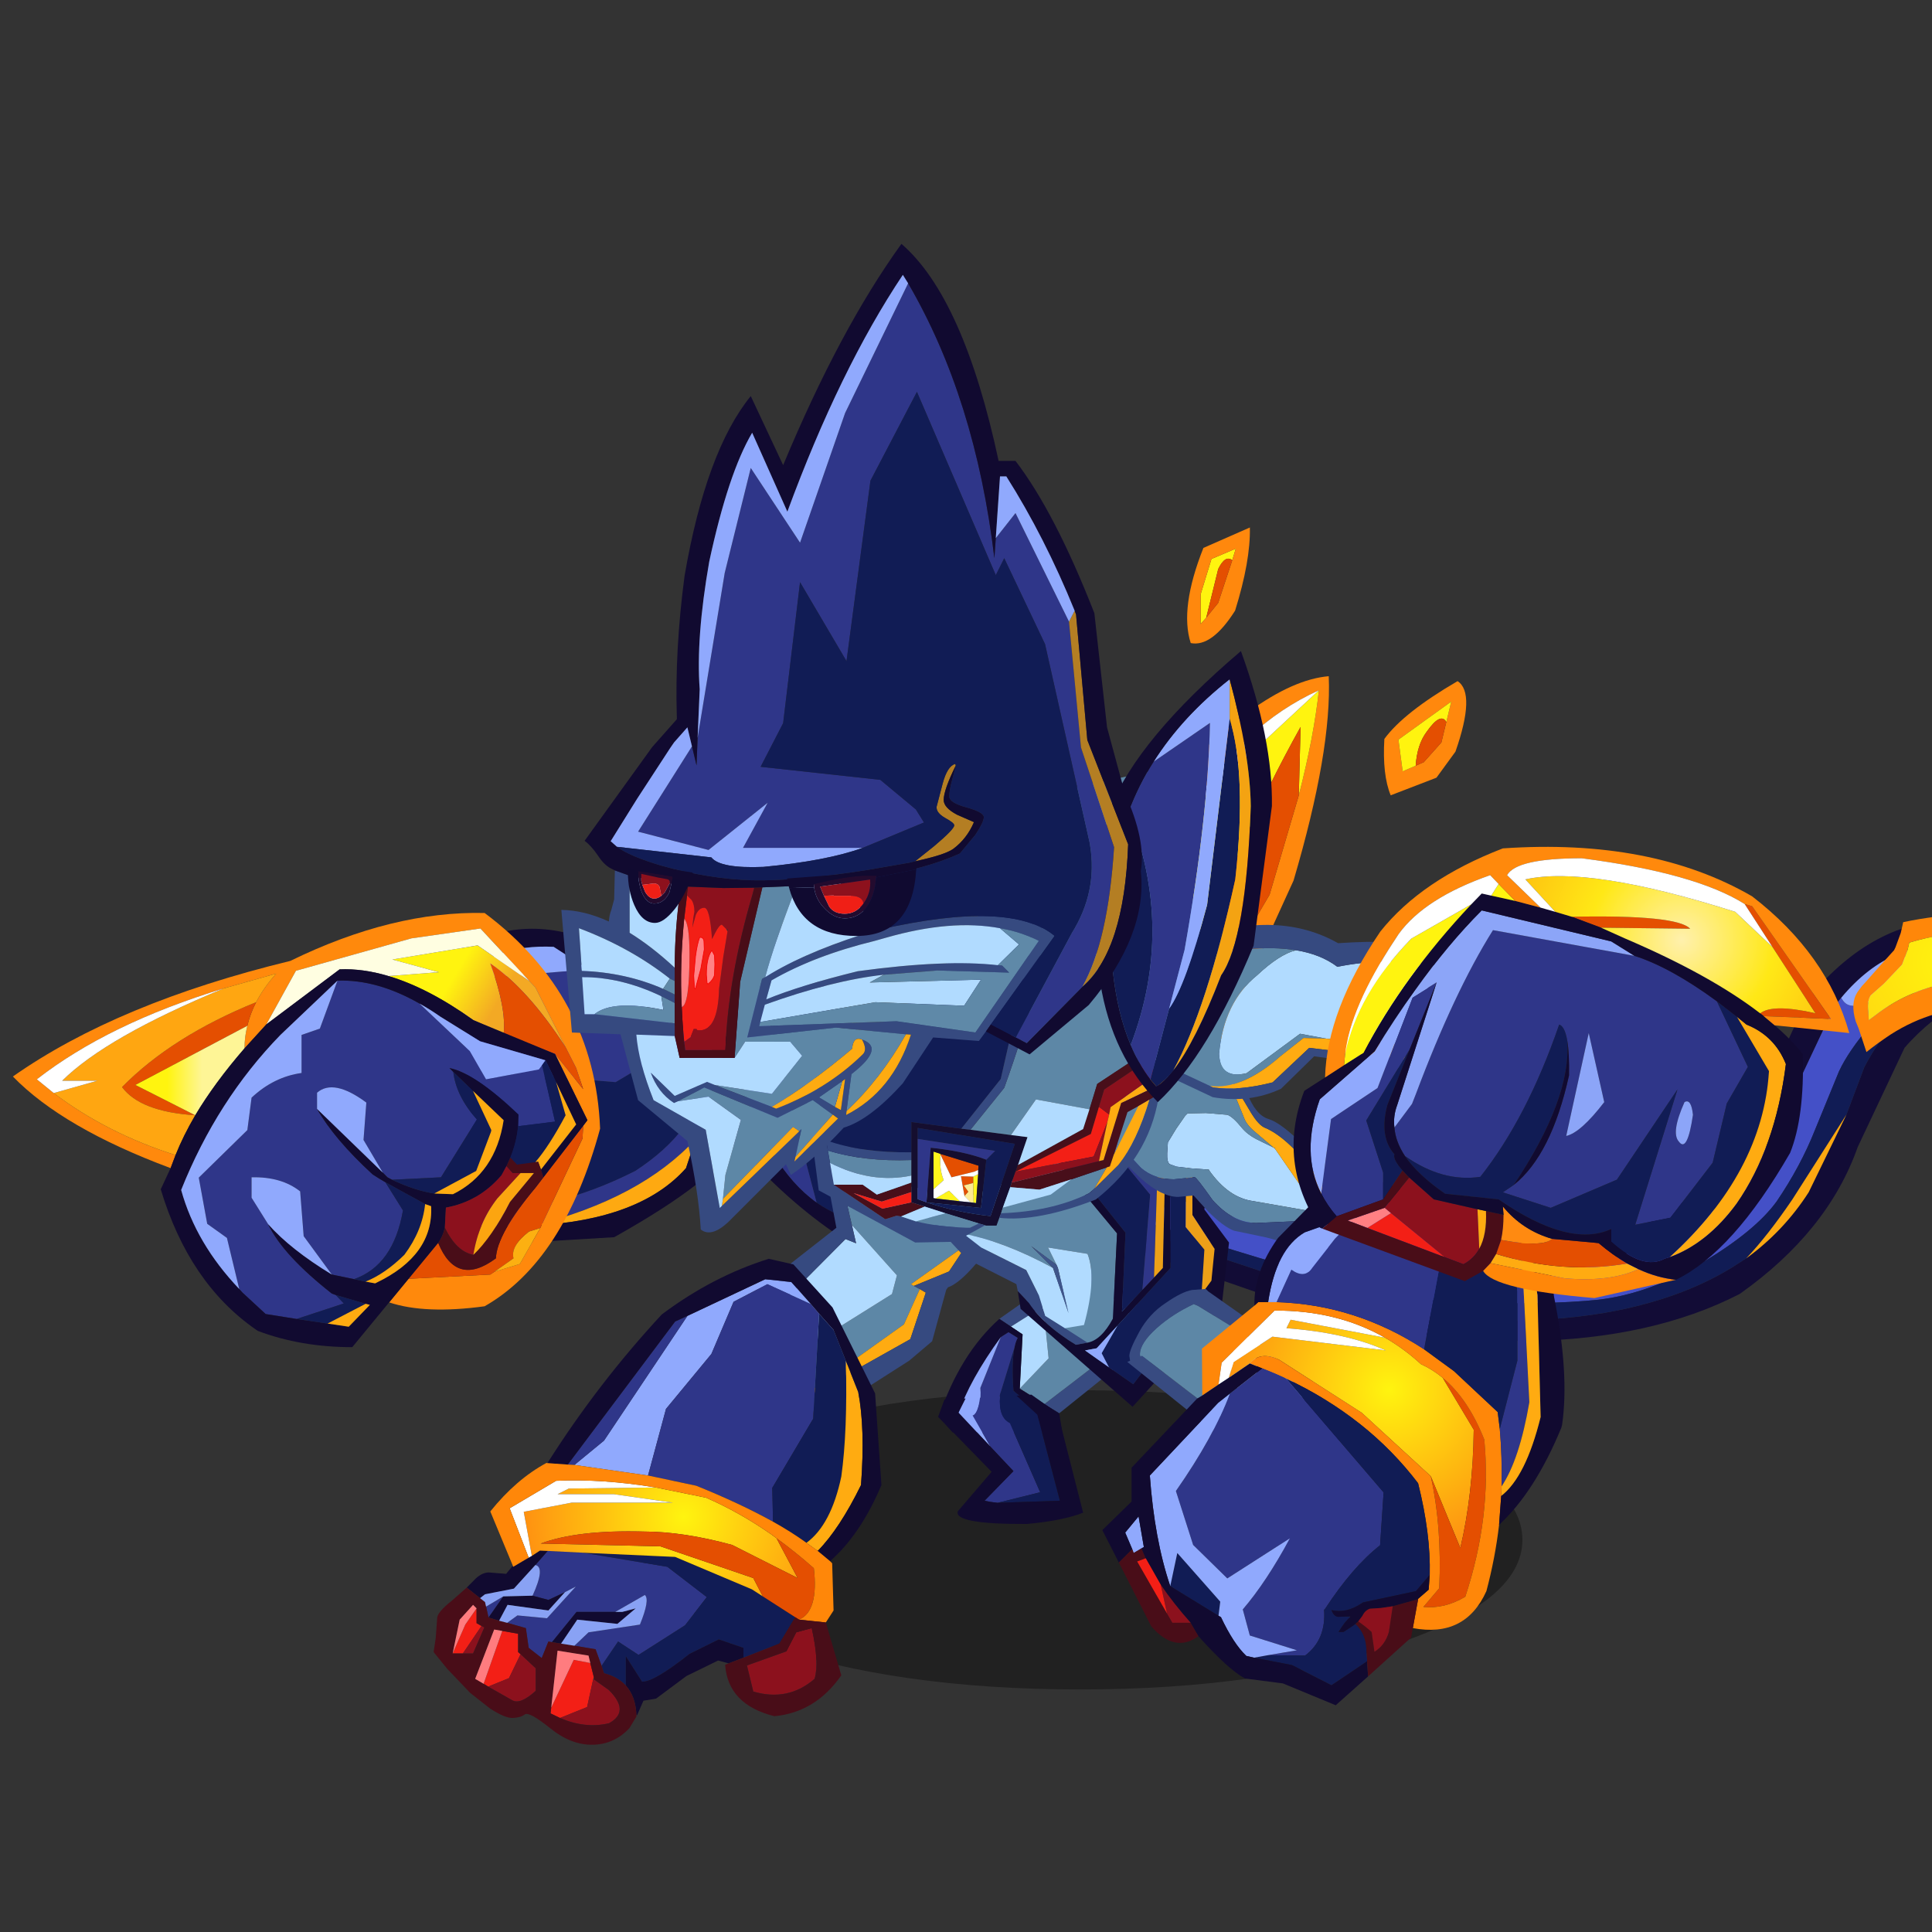 <svg xmlns:ffdec="https://www.free-decompiler.com/flash" xmlns:xlink="http://www.w3.org/1999/xlink" ffdec:objectType="frame" height="90" width="90" xmlns="http://www.w3.org/2000/svg"><rect width="100%" height="100%" fill="#333333" stroke="none"/><use ffdec:characterId="33" height="70.1" transform="matrix(1 0 0 1.001 -.3 11.359)" width="111" xlink:href="#a"/><defs><g id="a" transform="translate(.3 -11.35)"><use ffdec:characterId="2" height="25" transform="matrix(.36 0 0 .557 29.7 64.7)" width="114.5" xlink:href="#b"/><use ffdec:characterId="4" height="36.6" transform="translate(43.7 58.919) scale(.328)" width="30.3" xlink:href="#c"/><use ffdec:characterId="9" height="63.4" transform="translate(.6 41.9) scale(.328)" width="121.65" xlink:href="#d"/><use ffdec:characterId="16" height="83.75" transform="matrix(.388 .106 -.102 .373 61.299 27.507)" width="127.1" xlink:href="#e"/><use ffdec:characterId="18" height="73.2" transform="translate(53.55 24.55) scale(.328)" width="45" xlink:href="#f"/><use ffdec:characterId="20" height="81.55" transform="translate(20.2 54.45) scale(.328)" width="82.75" xlink:href="#g"/><use ffdec:characterId="22" height="43.05" transform="translate(43.05 51.35) scale(.328)" width="43.3" xlink:href="#h"/><use ffdec:characterId="24" height="32.35" transform="translate(51.65 47.7) scale(.328)" width="35.1" xlink:href="#i"/><use ffdec:characterId="26" height="67.15" transform="translate(37.5 35.8) scale(.328)" width="56.9" xlink:href="#j"/><use ffdec:characterId="4" height="36.6" transform="matrix(-.328 0 0 .328 62.45 59.969)" width="30.3" xlink:href="#c"/><use ffdec:characterId="28" height="76.1" transform="translate(51.35 54.4) scale(.328)" width="65.65" xlink:href="#k"/><use ffdec:characterId="30" height="91.8" transform="translate(51.05 30.3) scale(.328)" width="107" xlink:href="#l"/><use ffdec:characterId="32" height="140.25" transform="translate(26.15 11.35) scale(.328)" width="82.45" xlink:href="#m"/></g><g id="z" fill-rule="evenodd"><path d="M8.7 7.1 18.8 0l.35-.35 1.95.15q1.45.25 3.75 1.85 2.35 1.55 3.75 4.1t1.4 3.4l-.1.7.4.15-13.1 10.5-2.1-1.3L28.2 9.15l.25.1.05-.3q0-1.6-2.4-3.75-2.25-2-5.25-3.4l-.6.25-5.3 3.25-4.6 2.9L8.7 7.1" fill="#384b81" transform="translate(0 .4)"/><path d="m14.95 5.3 5.3-3.25.6-.25q3 1.4 5.25 3.4 2.4 2.15 2.4 3.75l-.05.3-.25-.1L15.1 19.2 11.6 17l4.1-4.3-.75-7.4" fill="#5d87a6" transform="translate(0 .4)"/><path d="m10.35 8.2 4.6-2.9.75 7.4-4.1 4.3.4-7.7-1.65-1.1" fill="#b1dbff" transform="translate(0 .4)"/><path d="m8.7 7.1 1.65 1.1L12 9.3l-.4 7.7 3.5 2.2 2.1 1.3.45 2.7h-2.8l-1-3.35-3.15-2.55q-.3-3.95.15-6.15.15-.8.45-1.35L10 9l-1.1.7q-4.4 6.05-6.1 11l2.5 2.5H2.05L.1 21q3-8.9 8.6-13.9" fill="#110a30" transform="translate(0 .4)"/><path d="M14.85 23.2h-3.7l-.85-1.4q-2.1-.65-1.5-4l2.05-6.65q-.45 2.2-.15 6.15l3.15 2.55 1 3.35" fill="#111c55" transform="translate(0 .4)"/><path d="M11.15 23.2h-4.7L5 20.4q1.25-.85 1-3.5l2.9-7.2L10 9l1.3.8q-.3.55-.45 1.35L8.8 17.8q-.6 3.35 1.5 4l.85 1.4" fill="#2f3689" transform="translate(0 .4)"/><path d="M6.45 23.2H5.3l-2.5-2.5q1.7-4.95 6.1-11L6 16.9q.25 2.65-1 3.5l1.45 2.8" fill="#90a9fd" transform="translate(0 .4)"/><path d="m3.9 18.4 2.05-.1q-.3 2.35-1.05 2.5l2.55 4.45L2.9 20.4l1-2" fill="#90a9fd" transform="translate(0 .4)"/><path d="M8.8 18.1q-.25 2.95 1.4 3.8l4.3 9.8-6.05 1.5-1.15-.15-.7-.15 4.1-4.2-3.25-3.45L4.9 20.8q.75-.15 1.05-2.5l2.85-.2" fill="#2f3689" transform="translate(0 .4)"/><path d="m8.8 18.1 2.35-.1 2.95 2.7 3.2 12.2-8.85.3 6.05-1.5-4.3-9.8q-1.65-.85-1.4-3.8" fill="#111c55" transform="translate(0 .4)"/><path d="m8.45 33.2 8.85-.3-3.2-12.2-2.95-2.7 2.1-.15L17 20.5l3.6 14.1q-2.95 1.15-8 1.6-10.4.05-9.8-1.8l4.8-5.6L0 21l.9-2.45 3-.15-1 2 4.55 4.85 3.25 3.45-4.1 4.2.7.15 1.15.15" fill="#110a30" transform="translate(0 .4)"/></g><g id="d"><use ffdec:characterId="5" height="48.95" transform="translate(63.3)" width="58.35" xlink:href="#n"/><use ffdec:characterId="7" height="56.25" transform="translate(0 1.8)" width="83.4" xlink:href="#o"/><use ffdec:characterId="8" height="53.6" transform="translate(21 9.8)" width="60.6" xlink:href="#p"/></g><g id="n" fill-rule="evenodd"><path d="m105.7 10.8 1.35-7.4 13.35 19-3.2 22.2q-1.6-.7-3.05-1.7l-8.45-32.1M64.5 24.05l21.1 1.75 8.4-5 4 4.6q-.8 7.25-9.6 13-12.1 6.1-22.55 5.2L64.5 24.05" fill="#111c55" transform="translate(-63.3)"/><path d="m105.7 10.8 8.45 32.1q-7.05-5-10.95-18.3l2.5-13.8M65.85 43.6q10.45.9 22.55-5.2 8.8-5.75 9.6-13l-4-4.6-8.4 5-21.1-1.75-.9-12.75 18.15-1.5 19.05 12.4-3.85 11.7Q89.15 42.35 74 46.15q-3.75.2-8 0l-.15-2.55" fill="#2f3689" transform="translate(-63.3)"/><path d="M74 46.15q15.15-3.8 22.95-12.25L95.6 38q-6.5 7.35-21.6 8.15" fill="#fea911" transform="translate(-63.3)"/><path d="M114.15 42.9q1.45 1 3.05 1.7l3.2-22.2-13.35-19-1.35 7.4-2.5 13.8q3.9 13.3 10.95 18.3M66 46.15q4.25.2 8 0 15.1-.8 21.6-8.15l1.35-4.1 3.85-11.7L81.75 9.8 76.8 6.6q-8.55-.4-13.2 4.7l-.3-4.35Q73.4 1.2 84.4 6.8l17 12.6L106.6 0l15.05 20.85q.15 15.65-4.05 26.95-7.8-5.15-15-13.4-2.55 5.2-17.2 13.4l-19.2 1.15-.2-2.8" fill="#110a30" transform="translate(-63.3)"/><path d="M81.75 9.8 63.6 11.3q4.65-5.1 13.2-4.7l4.95 3.2" fill="#90a9fd" transform="translate(-63.3)"/></g><g id="A" fill-rule="evenodd"><path d="m81 30.2.6-.8L77 20l4 5-1-3-1.5-2.95-4.3-8.5-.85-.9L66.4 2.2l-9.8 1.4-16.4 4.6-4.2 7.6-3.1 3.4q0-1.65.4-3.2.4-1.7 1.25-3.35 1.1-2.1 2.85-4.05l-7.45 2.1q-16.4 5-26.55 12.9l2.4 1.95q7.55 5.7 17.3 8.8l-.7 1.85Q7.1 30.5 0 23.2 14.9 12.75 39.4 6.8 53.95-.3 67 0q15.65 11.7 16.4 30.6Q78.3 49.35 67 55.8q-8.45 1.15-13.55-.55l2.75-3.35 11.6-.6.6-.4 3.6-1.1 2.9-5.1 6-12.7.1-1.8" fill="#ff890c"/><path d="m73.35 9.65.85.9 4.3 8.5q-5.35-8.25-10.7-11.9 2.3 6.35 1.9 10l-4.3-1.95q-6.45-4.6-12.05-6.25l7.15-.55-6.6-1.8 12.1-2 7.35 5.05" fill="url(#q)"/><path d="m81 30.2-.1 1.8-6 12.7-1.6.5q-2.65 2.05-2.2 3.8l-2.7 1.9-.6.4-11.6.6 4.2-5.1q2.6 6.35 8.2 2.2.15-3.5 5.6-10l6.8-8.8M34.55 12.65Q33.7 14.3 33.3 16l-15.9 8.4 8.5 4.3q-7.8-.5-10.4-4 7.1-7.2 19.05-12.05m43.95 6.4L80 22l1 3-4-5-7.3-2.85q.4-3.65-1.9-10 5.35 3.65 10.7 11.9" fill="#e44f01"/><path d="m36 15.8 4.2-7.6 16.4-4.6 9.8-1.4 6.95 7.45L66 4.6l-12.1 2 6.6 1.8-7.15.55Q49.7 7.85 46.4 8L36 15.8" fill="#fffee1"/><path d="M74.9 44.7 72 49.8l-3.6 1.1 2.7-1.9q-.45-1.75 2.2-3.8l1.6-.5" fill="#fcb011"/><path d="M33.3 16q-.4 1.55-.4 3.2-4.25 4.9-7 9.5l-8.5-4.3L33.3 16" fill="url(#r)"/><path d="M23.1 34.35q-9.75-3.1-17.3-8.8L12 23.8H7q6.25-6.2 22.95-13.1l7.45-2.1q-1.75 1.95-2.85 4.05Q22.6 17.5 15.5 24.7q2.6 3.5 10.4 4-1.7 2.9-2.8 5.65" fill="#ffa611"/><path d="M5.8 25.55 3.4 23.6q10.15-7.9 26.55-12.9Q13.25 17.6 7 23.8h5l-6.2 1.75" fill="#fff"/></g><g id="p" fill-rule="evenodd"><path d="m71.75 32.05.05-1.65q-6.2-5.9-9.8-6.6l.55.55q.4 3.45 3.35 6.75l-5.1 8.2-6.95.35-.65-.35-.65-.65L49.8 34l.4-5.3q-4.65-3.45-7-1.4v2.3q2.45 4.3 7.9 9.3l.95.6.85.5 2.5 4q-1.35 7.8-6.95 9.75l-3.15-.65-4-5.45-.5-6.35q-2.65-2.1-6.9-2v2.9l2.35 3.75q2.1 4.4 9.05 9.85l.55.2L47 57.2l-6.7 2.2-4.4-.7-3.3-3.05-.45-.5-1.75-7.25-2.8-2-1.2-6.55 6.9-6.75.6-4.6q3.15-2.95 7.1-3.5v-5.4l2.6-.9 2.5-6.8q5.6-.2 11.65 3.25l7.15 6.75 2.3 4 7.5-1.4.45-.6 1.85 8-5.25.65" fill="#2f3689" transform="translate(-21 -9.8)"/><path d="M62.55 24.35 62 23.8q3.6.7 9.8 6.6l-.05 1.65q-.2 2.25-1.1 4.45l-.55 1.2-.7 1.3q-3.2 3.75-7.9 4.6l-.15 2.85q-.3 1.3-.95 2.15L48.2 63.4q-7.3 0-13.4-2.3l-.3-.2Q25 54.3 21 41l1.4-3 .7-1.85q1.1-2.75 2.8-5.65 2.75-4.6 7-9.5l3.1-3.4 10.4-7.8q3.3-.15 6.95.95Q58.95 12.4 65.4 17L77 21.8l4.6 9.4-6.25 8.1-.35-1.1 5-6.4-2.85-6-1.5-3.1-9.3-2.7-5.65-3.5q-1.5-1.05-2.95-1.85Q51.7 11.2 46.1 11.4L38 19.1q-9 9.25-14.1 22 2.1 7.6 8.25 14.05l.45.5 3.3 3.05 4.4.7 4.4.65 3 .45 3-3.1-.6-.15L45.85 56l-.55-.2q-6.95-5.45-9.05-9.85 3.2 3.6 9.05 7.15l3.15.65 1.65.35 1.35.25.2-.1q8.1-3.9 7.75-10.85l-.85-.3L52.9 40l-.85-.5-.95-.6q-5.45-5-7.9-9.3l9.35 9.05.65.65.65.35q3.3 1.55 6 1.95l2.65.1q6.05-3 7.2-10.5l-4.35-4.15-2.8-2.7" fill="#110a30" transform="translate(-21 -9.8)"/><path d="m75.15 23.4-.45.6-7.5 1.4-2.3-4-7.15-6.75q1.45.8 2.95 1.85l5.65 3.5 9.3 2.7-.5.7m-29.05-12-2.5 6.8-2.6.9v5.4q-3.95.55-7.1 3.5l-.6 4.6-6.9 6.75 1.2 6.55 2.8 2 1.75 7.25Q26 48.7 23.9 41.1 29 28.35 38 19.1l8.1-7.7m-9.85 34.55L33.9 42.2v-2.9q4.25-.1 6.9 2l.5 6.35 4 5.45q-5.85-3.55-9.05-7.15M43.2 29.6v-2.3q2.35-2.05 7 1.4l-.4 5.3 2.75 4.65-9.35-9.05" fill="#90a9fd" transform="translate(-21 -9.8)"/><path d="M71.75 32.05 77 31.4l-1.85-8 .5-.7 1.5 3.1 1.35 4.7q-2.35 4.4-4.3 6.65l-2.6.35-.95-1q.9-2.2 1.1-4.45M40.3 59.4l6.7-2.2-1.15-1.2 4.25 1.25-5.4 2.8-4.4-.65m8.15-5.65q5.6-1.95 6.95-9.75l-2.5-4 5.65 3.1q-.4 3.8-2.95 7.2-2.75 2.7-5.5 3.8l-1.65-.35m5.4-14.1 6.95-.35 5.1-8.2q-2.95-3.3-3.35-6.75l2.8 2.7 2.6 5.55-.05.25-2.1 5.55-5.95 3.2q-2.7-.4-6-1.95" fill="#111c55" transform="translate(-21 -9.8)"/><path d="m65.35 27.05 4.35 4.15q-1.15 7.5-7.2 10.5l-2.65-.1 5.95-3.2 2.1-5.55.05-.25-2.6-5.55m-6.8 16.05.85.3q.35 6.95-7.75 10.85l-.2.1-1.35-.25q2.75-1.1 5.5-3.8 2.55-3.4 2.95-7.2m15.65-5.95q1.95-2.25 4.3-6.65l-1.35-4.7 2.85 6-5 6.4-.4-1.1-.4.05m-29.5 22.9 5.4-2.8.6.15-3 3.1-3-.45" fill="#ffab11" transform="translate(-21 -9.8)"/><path d="m61.35 46.45.15-2.85q4.7-.85 7.9-4.6l.7-1.3.9 1h1.1l-3.3 3.6q-2.65 3.4-3.4 8-2.4-.45-4.05-3.85" fill="#8c111d" transform="translate(-21 -9.8)"/><path d="m75.35 39.3-1.15 1.5q-5.45 6.5-5.6 10-5.6 4.15-8.2-2.2.65-.85.95-2.15 1.65 3.4 4.05 3.85 2.6-2.45 5.2-7.5l3.4-4.1h-3l-.9-1 .55-1.2.95 1 2.6-.35.4-.05.4 1.1.35 1.1" fill="#490d18" transform="translate(-21 -9.8)"/><path d="M72.1 38.7H74l-3.4 4.1q-2.6 5.05-5.2 7.5.75-4.6 3.4-8l3.3-3.6" fill="#fca510" transform="translate(-21 -9.8)"/></g><g id="e" transform="translate(.15 17.25)"><use ffdec:characterId="10" height="66.3" transform="translate(.3 .2)" width="89.35" xlink:href="#s"/><use ffdec:characterId="12" height="47.5" transform="matrix(.296 -.952 .952 .296 70.95 17.4)" width="36.4" xlink:href="#t"/></g><g id="s" fill-rule="evenodd"><path d="m2.1 57.7.45-2.4.05-.3h.05q20.75 1.95 41.7-2 17.35-7.85 20.1-21.5l2.7-16.8.25-.55Q72.25 3.2 81.15.7l-.1.05Q78.5 1.8 78.5 4.6v.2q-1.35.65-2.55 1.6-3.05 2.45-5 6.9l-.5 1.2-2.7 16q-1.05 4.7-3.7 10.4-6.35 7.9-16.2 13.4-12.65 3.5-25.7 4.3L2.1 57.7M89.65 3.05Q88 .8 87 .2l1.75.45.9 2.4M81.4 10.3q1.3 1.25 3.75-1.25-3.7 3.9-5.6 8.05l-2.2 13q-.75 10.75-8.7 20.8-8.4 8-22.25 12.2-8.85 2.45-17.05 3.15-7.1.55-13.2-.1L.3 65.05v-.35l.25-1.1.15-.6.1-.3 18.25 1q5.3.3 10.3-.05 13.6-.9 24.75-6.25 8-3.9 12.9-9.35l1.3-1.5q3.35-4.35 4.95-9.65l1.85-10.2.55-6.1q1.6-7.4 5.15-9.95l.6-.35" fill="#120c36" transform="translate(-.3 -.2)"/><path d="m2.1 57.7 20.05.9q13.05-.8 25.7-4.3 9.85-5.5 16.2-13.4 2.65-5.7 3.7-10.4l2.7-16 .5-1.2.1.1q.5.5 1.05.5 1.35 0 3.25-2.1 2-2.25 2-4.35l-.3-.75q-.3-.4-.75-.4l-.35.1q1.2-.95 2.55-1.6.05 1 .5 2.1-.45.4-.45.95 0 .65.7.65l.55-.15.8 1.1.8.85-.6.35q-.55-.35-1.1-.35-2.3 0-4.6 5.15-1.7 3.75-2.15 6.45l-.9 7.6q-.5 4.65-2.1 9.5-1.5 4.1-6.35 9.35-5.05 5.4-10.55 7.7-5.55 2.25-15.35 4.7-8.85 2.2-36.6.7l1-3.75" fill="#4450c7" transform="translate(-.3 -.2)"/><path d="M70.95 13.3q1.95-4.45 5-6.9l.35-.1q.45 0 .75.4l.3.75q0 2.1-2 4.35-1.9 2.1-3.25 2.1-.55 0-1.05-.5l-.1-.1M79 6.9l.8 1.45-.55.15q-.7 0-.7-.65 0-.55.45-.95" fill="#90a9fd" transform="translate(-.3 -.2)"/><path d="m.8 62.7.3-1.25q27.75 1.5 36.6-.7 9.8-2.45 15.35-4.7 5.5-2.3 10.55-7.7 4.85-5.25 6.35-9.35 1.6-4.85 2.1-9.5l.9-7.6q.45-2.7 2.15-6.45 2.3-5.15 4.6-5.15.55 0 1.1.35-3.55 2.55-5.15 9.95l-.55 6.1-3.45 11.55q-1.65 5-3.35 8.3l-1.3 1.5q-4.9 5.45-12.9 9.35-11.15 5.35-24.75 6.25-5 .35-10.3.05L.8 62.7" fill="#111c55" transform="translate(-.3 -.2)"/><path d="m75.1 26.7-1.85 10.2q-1.6 5.3-4.95 9.65 1.7-3.3 3.35-8.3L75.1 26.7" fill="#fda811" transform="translate(-.3 -.2)"/></g><g id="B" fill-rule="evenodd"><path d="m12.7 8.75-.15-.2q-3.3-3.5-7.6-5.1L3.4 2.9l.85-.6q1-.8 1.8-.8l2.05.55 3.1.55 1.85-.4.85-.3q2.9 2.4 5 5.4 2.3 3.3 6 11.65l.35.3q4.5 4.2 5.4 6.1.7 1.45 1.6 9.6l-8.9-4.55q-2.25 9.75-3.9 13.25l-.75-.7q-1.35-1.25-1.8-2.75l-1.2-3.7q-2.35 2.25-5.05 3.35-2.3.95-5.6 1.4L6.7 37.4q.65-1.55 2.1-3.1l1.1-1.15-.4-1.05Q9 30.85 9 30.3v-.1q3.5.2 6.35-2.85l.25-.25q2.9-3.3 2.7-7.3-.2-3.95-4.05-9.15l-1.55-1.9M3.4 43.7q7.4 0 10.75-4.15 1.75 1.9 3.4 5l1.4 2.95q1.75-1.45 5.25-7.55l2.75-5.1 4.7 2.65 4.75 2.6-.3-3.55-.5-4.2-.65-6.75-1.9-2q-3.55-3.9-4.6-5.55l-.1-.15-7.4-11.65Q18.25 2.6 15.6 0l-1.25.45-1.8.4-.4.05-2.6-.4-2.5-.35-.6-.1-.9-.05q-1.6 0-3.1 1.7l-.55.75L0 4.7q1.7.55 3.35 1.25 5.55 2.45 8.6 7.3 3.35 5.35 3.35 8.15 0 1.7-.8 3.8-1 2.6-2.5 2.6-2.05 0-4.55-3.15L6 22.55q-1.35 1.3-2.25 2.8-1.15 1.9-1.15 3.5l.2 1.9q.3.95 1.1 1.85l1 1.45.9.9q-.85.6-1.75 2.65-1.1 2.45-1.4 6.05l.75.05" fill="#ff8709"/><path d="M15.35 27.35Q12.5 30.4 9 30.2v.1q0 .55.5 1.8l.4 1.05-1.1 1.15q-1.45 1.55-2.1 3.1l-1.65 3.85q3.3-.45 5.6-1.4 2.7-1.1 5.05-3.35l1.2 3.7q.45 1.5 1.8 2.75l.75.7q1.65-3.5 3.9-13.25l8.9 4.55q-.9-8.15-1.6-9.6-.9-1.9-5.4-6.1l-.35-.3q-3.7-8.35-6-11.65-2.1-3-5-5.4l-.85.3-1.85.4-3.1-.55-2.05-.55q-.8 0-1.8.8l-.85.6 1.55.55q4.3 1.6 7.6 5.1l.15.2q3.25 2.6 4.7 4.6 1.15 1.55 1.5 3.35.35 1.8 1.55 2.45 1.05.55 1.05 2.35 0 .85-.45 1.4-.5.6-1.35.4-2.1 5.5-3.1 5.5-.9 0-1.1-.7l-.15-.75m4.6-15q1.3 2.2 2.9 5.9 1.55 2.8 3.95 3.85 2.05.95 2.85 2.45 1.05 1.95 1.05 6.25l-.05 1.1q-1.65-.5-2.45-1.45l-2-2.85-2.15-2.8-1.55-2.1q-.75-1.45-1.45-5.25-.7-4-1.15-5.05v-.1l.05.05M16.2 30.7q-1.5 3.75-2.3 4.85-1.5 2.05-3.55 1.55.25-.65 1.1-1.45l1.45-1.45 1.15-2.05q.7-1.2 1.65-1.45h.5m5.05 4.75-1.75 2.9q-.4-.3-.85-2.15-.55-2.35-.55-4.55 0-2.15.45-3L20.4 24q.65 1.2 1.1 9.55l-.25 1.9" fill="url(#u)"/><path d="M19.9 12.4q.45 1.05 1.15 5.05.7 3.8 1.45 5.25l1.55 2.1 2.15 2.8 2 2.85q.8.95 2.45 1.45l.05-1.1q0-4.3-1.05-6.25-.8-1.5-2.85-2.45-2.4-1.05-3.95-3.85-1.6-3.7-2.9-5.9l-.05.05m1.35 23.05.25-1.9q-.45-8.35-1.1-9.55l-1.85 4.65q-.45.85-.45 3 0 2.2.55 4.55.45 1.85.85 2.15l1.75-2.9M16.2 30.7h-.5q-.95.25-1.65 1.45L12.9 34.2l-1.45 1.45q-.85.8-1.1 1.45 2.05.5 3.55-1.55.8-1.1 2.3-4.85" fill="#e44f01"/><path d="m15.35 27.35.15.75q.2.7 1.1.7 1 0 3.1-5.5.85.2 1.35-.4.45-.55.45-1.4 0-1.8-1.05-2.35-1.2-.65-1.55-2.45-.35-1.8-1.5-3.35-1.45-2-4.7-4.6l1.55 1.9q3.85 5.2 4.05 9.15.2 4-2.7 7.3l-.25.25" fill="#fff"/></g><g id="C" fill-rule="evenodd"><path d="M24.05 23.1Q13.2 28 5.9 39.95 4.3 42.5 2.1 46.7L0 39.5q15.5-17.55 25.45-18.4.45 10.55-5 29L9.9 73.2l-1.75-5.95 8.9-15.15L21.2 38q2.15-8.4 2.85-14.9" fill="#ff880d"/><path d="M24.05 23.1q-.7 6.5-2.85 14.9l.25-9.7Q11.9 45.4 6.75 62.55L2.1 46.7q2.2-4.2 3.8-6.75L24.05 23.1" fill="#fff40f"/><path d="m21.2 38-4.15 14.1-8.9 15.15-1.4-4.7Q11.9 45.4 21.45 28.3L21.2 38" fill="#e44f01"/><path d="M5.9 39.95Q13.2 28 24.05 23.1L5.9 39.95" fill="#fffffd"/><path d="m37.8 33.8 1.15-.5 2.5-2.8.7-2.9.7-2.9-7.5 5.4.6 4.5 1.85-.8m5.65-2-2.7 3.7-6.5 2.5q-1.2-2.9-.9-8 2.75-3.75 10.4-8.2 2.6 1.7-.3 10" fill="#ff880d"/><path d="M42.15 27.6q-.8-1.45-2.8 1.4-1.35 1.8-1.55 4.8l-1.85.8-.6-4.5 7.5-5.4-.7 2.9" fill="#fff40f"/><path d="m42.15 27.6-.7 2.9-2.5 2.8-1.15.5q.2-3 1.55-4.8 2-2.85 2.8-1.4" fill="#e44f01"/><path d="m8.05 12.8-.8.9V9.5L8.8 4.45l.15-.05 3.3-1.4-.5 1.65q-1-.8-2 1.25l-1.7 6.9" fill="#fff40f"/><path d="M14.25 0q.1 4.75-2.1 11.8-3.3 5.2-6.3 4.6-1.6-4.95 1.8-13.5l6.6-2.9m-2.5 4.65.5-1.65-3.3 1.4-.15.05L7.25 9.5v4.2l.8-.9 1.7-2.1 2-6.05" fill="#ff880d"/><path d="m8.05 12.8 1.7-6.9q1-2.05 2-1.25l-2 6.05-1.7 2.1" fill="#e44f01"/></g><g id="D" fill-rule="evenodd"><path d="M59.4 7.8 57.65.4l21.9 4.25-3.8 5.9-7.95 5.65.4.25.85.45-2.25 5-14.1 10.05-2.65-4.9q7.5-4.75 15.05-9.45l.7-2.65-6.4-7.15" fill="#5d87a6"/><path d="m52.9 32.3-.2-.35L66.8 21.9l2.25-5 .85.5-2.2 6.6-14.8 8.3m22.85-21.75L73.2 14.4l-5 2.05-.4-.25 7.95-5.65" fill="#ffab11"/><path d="M47 21.35 58.5 9.8l1.5.6-.6-2.6 6.4 7.15-.7 2.65q-7.55 4.7-15.05 9.45L47 21.35" fill="#b1dbff"/><path d="m47 21.35-2-3.6L57.2 8.2 55.65 0l2 .4 1.75 7.4.6 2.6-1.5-.6L47 21.35m32.55-16.7 3.2.6q-6.5 10.3-9.7 11.4l-.25.35-2 7.3-3.25 2.75-13 8.3-1.65-3.05L67.7 24l2.2-6.6-.85-.5-.85-.45 5-2.05 2.55-3.85 3.8-5.9" fill="#364a80"/><path d="M30.45 43.35 20 41.85l4.2-3.45 11.85-17.7 11.05-5.2 3.7.4 2.75 3.1-6.15-2.8-4.8 2.5-3.15 7.4L33 33.9l-2.55 9.45" fill="#90a9fd"/><path d="M48.2 49.9q-4.7-2.6-10.9-5.1l-6.85-1.45L33 33.9l6.45-7.8 3.15-7.4 4.8-2.5 6.15 2.8 1.2 1.4-.85 14.9-5.8 9.8.1 4.8M20 41.85l-.95-.05L34.3 21.5l1.75-.8L24.2 38.4 20 41.85M7.45 61.95 9.9 60.5l-2.1 3-.35-1.55m6.6-1.55q1.85-4.05.4-4.35l1.75-2 5 .25 12 2 5.6 4.3-3.1 4-6.6 4.2-2.9-1.9-2.35 3.45L23 68l-3-.5 2-1.9 7.3-1.1q1.45-3.55.7-4.2l-4.2 2.4h-5.5L16.8 67l-.5-.1-.95 2.35-1.85-1.45-.4-2.8-2.65-.75 1.45-1.05 4.2.4 4.1-4.5-1.55.8L16.3 61l-2.25-.6" fill="#2f3689"/><path d="M52.95 52.9q-2.15-1.55-4.75-3l-.1-4.8 5.8-9.8.85-14.9 2.05 2.3 1.75 4.4q.25 9.95-.65 16.4-1.45 6.85-4.95 9.4M27.3 73.15q-1.15-1.25-3.1-1.75l-.35-1.05 2.35-3.45 2.9 1.9 6.6-4.2 3.1-4-5.6-4.3-12-2 13.1.6 10.9 4.6 1.55 1 4.6 2.95-2.25 3.75-5.1 2v-1.4l-3.5-1.2-4.15 2.05q-5.05 4-6.75 3.95L27.3 69v4.15" fill="#111c55"/><path d="m54.55 54.05-1.6-1.15q3.5-2.55 4.95-9.4.9-6.45.65-16.4l1.75 4.4q1 5.15.4 13.2-3.05 6.2-6.15 9.35" fill="#ffab11"/><path d="m56.3 55.5-1.75-1.45q3.1-3.15 6.15-9.35.6-8.05-.4-13.2l-1.75-4.4-1.75-4.4-2.05-2.3-1.2-1.4-2.75-3.1-3.7-.4-11.05 5.2-1.75.8-15.25 20.3-2.8-.2v-.15Q23.4 30.2 32.4 20.5q7.2-5.4 15.2-7.9l3.5.8 5.55 6.1 6.05 12.2.9 13q-2.95 7-7.3 10.8m-45 .8 2.2-1.3.45-.25L15.1 54l1.1.05-1.75 2-3.05 3.35-4.1.8-.7.55-1.9-1.5 1-1q1-1.1 2.1-1.15l2.5.2.9-1.1.1.1m-1.4 4.2 4.15-.1 2.25.6 2.35-1.1-2.35 2.6-5.8-.8-1.2 2.25-1.5-.45 2.1-3m18.9 16.85q-.1-2.65-1.5-4.2V69l2.3 3.6q1.7.05 6.75-3.95l4.15-2.05 3.5 1.2v1.4l-2.1.8-1.5-.4-4.5 2.2-4.3 3.2-1.8.3-.9 2.05h-.1M18.1 67.2l-1.3-.2 3.5-4.3h6.5l1.9-.5-2.6 2.2-5.7-.6-2.3 3.4" fill="#110a30"/><path d="m31.55 45.05 7.15 1.45q4.8 2.1 9.25 5.2l.75.55 3 5.65-9.3-4.7q-6.95-1.9-12.6-1.9-9.35-.25-14.6 1.7l17 .4 13.2 4.5 1.35 2.6-1.55-1-10.9-4.6-13.1-.6-5-.25-1.1-.05-1.15.75-1.15-6.25 6.8-1.3H34L25.6 46h-8l1.6-.8 12.35-.15" fill="url(#v)"/><path d="M48.7 52.25q2.7 1.95 5.3 4.25.7 6.1-2.1 7.3l-.55-.35-4.6-2.95-1.35-2.6-13.2-4.5-17-.4q5.25-1.95 14.6-1.7 5.65 0 12.6 1.9l9.3 4.7-3-5.65" fill="#e44f01"/><path d="m13.5 55-2.7-7 6.6-3.9q6.6-.3 14.15.95l-12.35.15-1.6.8h8l8.4 1.2H19.6l-6.8 1.3 1.15 6.25-.45.25" fill="#fff"/><path d="M31.55 45.05Q24 43.8 17.4 44.1L10.8 48l2.7 7-2.2 1.3-.05-.15-3.2-7.7q3.65-4.55 8-6.9l.05.05h.15l2.8.2.95.05 10.45 1.5 6.85 1.45q6.2 2.5 10.9 5.1 2.6 1.45 4.75 3l1.6 1.15 1.75 1.45.05.05.25.25.2 6.7-1.1 1.7-3.8-.4q2.8-1.2 2.1-7.3-2.6-2.3-5.3-4.25l-.75-.55q-4.45-3.1-9.25-5.2l-7.15-1.45" fill="#ff8709"/><path d="m2.7 68.6 1.8-4.1 1.6-2.3v2.1l.7.4-2.65 3.9H2.7m4.4 4.3 2.65-7.5 2.25.4v2.6l.35.3-1.65 3.4-2.95 1.2-.65-.4m10.85 4.85-1.35-.65.1-.8 3.2-6.8 2.35.45.5 2-.1.35-.85 3.9-3.85 1.55" fill="#f31f16"/><path d="m6.8 64.7.4.2-1.6 3.7H4.15l2.65-3.9m5.55 4 2.15 2v3.2q-2.25 2.05-3.4 1.3l-3.35-1.9 2.95-1.2 1.65-3.4m5.6 9.05 3.85-1.55.85-3.9h.15l2.1 1.5q3.05 3.05 0 4.7-3.35.8-6.95-.75M51.5 65.6l2.2-.6q1.1 4.9.4 7.2-3.75 3.25-8.7 1.8l-.9-3.7 5.6-2 1.4-2.7" fill="#8c111d"/><path d="m51.9 63.8 3.8.4 2.2 7.5q-3.65 5.25-9.5 5.8-6.6-1.65-7-7.3l.5-.2 2.1-.8 5.1-2 2.25-3.75.55.35M6.6 60.75l.7.55.15.65.35 1.55 1.5.45 1.15.3 2.65.75.4 2.8 1.85 1.45.95-2.35.5.1 1.3.2 1.9.3 3 .5.85 2.35.35 1.05q1.95.5 3.1 1.75 1.4 1.55 1.5 4.2v.2l-1 1.65q-2.15 2.3-5.2 2.35-3.1.05-6.05-2.35-3-2.4-3.6-1.95-.6.45-1.7.5-1.1.05-3.25-1.35l-2.8-2.2-3.25-3.4L0 68.4l.3-2 .2-2.75q-.05-.85 2.1-2.55l2.1-1.85 1.9 1.5m-.5 1.45-.5-.5-1.9 2.1-1 4.8h2.9l1.6-3.7-.4-.2-.7-.4v-2.1m3.65 3.2-1.15-.2-2.7 7 1.2.7.65.4 3.35 1.9q1.15.75 3.4-1.3v-3.2l-2.15-2-.35-.3v-2.6l-2.25-.4m6.95 10.9-.1.8 1.35.65q3.6 1.55 6.95.75 3.05-1.65 0-4.7l-2.1-1.5-.05-.35-.5-2L22 68.9l-4.4-.7-.9 8.1m34.8-10.7-1.4 2.7-5.6 2 .9 3.7q4.95 1.45 8.7-1.8.7-2.3-.4-7.2l-2.2.6" fill="#490d18"/><path d="m2.7 68.6 1-4.8 1.9-2.1.5.5-1.6 2.3-1.8 4.1m4.4 4.3-1.2-.7 2.7-7 1.15.2-2.65 7.5m15.15-2.95-2.35-.45-3.2 6.8.9-8.1 4.4.7.25 1.05" fill="#ff7c7f"/><path d="m7.45 61.95-.15-.65-.7-.55.7-.55 4.1-.8 3.05-3.35q1.45.3-.4 4.35l-4.15.1-2.45 1.45M20 67.5l-1.9-.3 2.3-3.4 5.7.6 2.6-2.2-1.9.5h-1l4.2-2.4q.75.65-.7 4.2L22 65.6l-2 1.9m-9.55-3.25-1.15-.3 1.2-2.25 5.8.8 2.35-2.6 1.55-.8-4.1 4.5-4.2-.4-1.45 1.05" fill="#89a2f4"/></g><g id="E" fill-rule="evenodd"><path d="m1.35 15.1 17.7-6.7 8.35 10.05-.6 12.1q-1.65 3.05-3.6 3.4L20 31.9l2.7-.45q1.85-6.75.5-10.1l-5.6-.9 1.2 2.45-3.6-2.65 3.1 3.1Q11.4 19.6 5.6 18.5l-4.25-3.4" fill="#5d87a6"/><path d="m13.3 26.65-.2-1-7.1-3.6-6-6.45 1.35-.5 4.25 3.4 2.5 1.95 6.4 3.2 1.8 3.6.9 2.9L20 31.9l3.2 2.05-1.65.3q-4.6-2.8-6.65-5.9l-1.6-1.7" fill="#364a80"/><path d="m19.05 8.4 1.25-.45 8.3 10.4-.5 11.2 2.9-3.1 1.65-1.75 1.25-1.35.4-17.4-1-1.05-3.65-3.75L30.9 0l9.4 9.65-.5 5.4 3.5 4.7-1.1 9.5-12.6 13.8-15.9-13.9-.4-2.5 1.6 1.7q2.05 3.1 6.65 5.9l1.65-.3q1.95-.35 3.6-3.4l.6-12.1L19.05 8.4m8.4 23.15-2.95 3.2-1.65.3 3.4 2.4 3.45 2.4 9.7-12.8 1.4-1.9.45-4.5-3.15-4.8v-5.9L37.2 9l-2.25-2.35.05 16.7-7.55 8.2" fill="#110a30"/><path d="m20.3 7.95 2.9-1.1 2.25-1.95 6.65 8.05-1.1 13.5-2.9 3.1.5-11.2-8.3-10.4m7.15 23.6 7.55-8.2-.05-16.7L37.2 9l-.05 8.55 2.65 3.2-.4 6.3-9.7 12.8-3.45-2.4-1.05-2 2.25-3.9" fill="#111c55"/><path d="m25.45 4.9 4.2-3.75L33.3 4.9l-.65 19.8L31 26.45l1.1-13.5-6.65-8.05" fill="#2f3689"/><path d="m37.2 9 .9.95v5.9l3.15 4.8-.45 4.5-1.4 1.9.4-6.3-2.65-3.2L37.2 9m-3.9-4.1 1 1.05-.4 17.4-1.25 1.35.65-19.8" fill="#eda018"/><path d="m20 31.9-2.8-1.75-.9-2.9-1.8-3.6-6.4-3.2-2.5-1.95q5.8 1.1 12.7 4.85l2.2 6.4-1.5-6.4-.2-.45-1.2-2.45 5.6.9q1.35 3.35-.5 10.1l-2.7.45" fill="#b1dbff"/><path d="m18.8 22.9.2.45 1.5 6.4-2.2-6.4-3.1-3.1 3.6 2.65" fill="#3f558a"/><path d="m26.25 37.45-3.4-2.4 1.65-.3 2.95-3.2-2.25 3.9 1.05 2" fill="#90a9fd"/></g><g id="F" fill-rule="evenodd"><path d="m23.6 17.55 3.25 4.7 3.15 4.4L20.55 25q-3.55-.45-6.35-4.45l.05-.05h-.45l-2.1-.15-2.1-.25-.95-.35q-.4-.3-.35-1.55l.1-1.55 1.2-1.95 1.25-1.8.35-.35h.3l2.3-.05 3.05.25q.8.3 2.05 1.85.8.95 2.05 1.6l2.45 1.2.2.15" fill="#b1dbff"/><path d="m34.1 28.05-1.75 1.3-2.35-2.7-3.15-4.4-3.25-4.7.05-.05-.25-.1-2.25-1.9q-1.45-1.15-1.85-2.1l-1.4-3.45-.95-2.9L18.5 9.6l1.7 2.85q1.1 1.8 2 2.15 3.1 1.3 6.9 6.25 2 2.6 5 7.2" fill="#ffab11"/><path d="m12.7.8 1.55-.75.05-.05 2.6 3.8q1.55 2.65 2.75 5.85 1.2 3.15 3.05 3.7 1.8.55 5.05 3.8Q30.55 20 35.1 27.3l-1 .75q-3-4.6-5-7.2-3.8-4.95-6.9-6.25-.9-.35-2-2.15L18.5 9.6l-1.55-2.55-.75-1.2q-2.5-4-3.5-5.05" fill="#35497f"/><path d="M.4 15.8 1.7 12q.95-2.75 2.25-4.45Q6.4 4.2 12.7.8q1 1.05 3.5 5.05l.75 1.2.95 2.9 1.4 3.45q.4.95 1.85 2.1l2.25 1.9-2.45-1.2q-1.25-.65-2.05-1.6-1.25-1.55-2.05-1.85l-3.05-.25-2.3.05h-.3l-.35.35-1.25 1.8-1.2 1.95-.1 1.55q-.05 1.25.35 1.55l.95.35 2.1.25 2.1.15h.35l.05.05q2.8 4 6.35 4.45L30 26.65l2.35 2.7-.85.6-.2-.15-2.8-2.15-1.9.2-5.65.25q-3.3 0-6.2-3.25-2.3-3.25-2.55-3.25l-1.45.15-1.5.15q-2.8 0-4.65-1.6L.4 15.8" fill="#5d87a6"/><path d="m31.5 29.95-.2.15-2.9 2.25q-4.4-1.9-6.5-2.3l-4.1-.85q-1.5-.55-3.75-2.8l-2-2.2-2.2.2q-2.3 0-5.2-2.55-1.9-1.65-4.55-4.9l-.1-.1.4-1.05 4.2 4.5q1.85 1.6 4.65 1.6l1.5-.15 1.45-.15q.25 0 2.55 3.25 2.9 3.25 6.2 3.25l5.65-.25 1.9-.2 2.8 2.15.2.15" fill="#364a80"/></g><g id="G" fill-rule="evenodd"><path d="m19.25 54.7.05-.1 5.35 1.65-.05.6-.55.25-3.25.8-1.55-3.2m4.65 3.1v.9l-1.35.35.65.9-.55.6-.5-2.8 1.75.05" fill="#e44f01"/><path d="m19.2 54.55.05.15q-.2 2.05.45 3.6l-1.45 1.3v-5.35l.95.3m4.7 4.15v-.9l.7-.35-.3 4.1-.4-.05v-2.8m-5.4 2.2 1.95-1.1L22 61.3l-3.5-.4" fill="#fff51c"/><path d="m22.65 60.55.55-.6-.65-.9 1.35-.35v2.8l-.4-.05-.85-.9" fill="#fdea93"/><path d="m19.25 54.7 1.55 3.2 3.25-.8.55-.25v.6l-.7.35-1.75-.05.5 2.8.85.9-1.5-.15-1.55-1.5-1.95 1.1-.25-.05V59.6l1.45-1.3q-.65-1.55-.45-3.6" fill="#fff"/><path d="m27.6 63.65-.4 1.1h-1.5l-.15-.05-.85-.25L19.95 63 17 62.05l-1.9-.6v-11.4l7.1.95 1.3.15 5.75.75 2.35.3-1.35 3.95-.35.95-.55 1.55-.2.65-1.05 2.9-.25.8-.25.65m-8.3-9.05-.1-.05-.95-.3v6.6l.25.05 3.5.4 1.5.15.4.05.4.05.3-4.1v-.6l.05-.6-5.35-1.65m6.45.8L25 62.25l-7.75-.8q4.4 1.45 9.1 1.95l3.45-10.25L16 50.9V61l1.25.45.6-7.75q4.8.5 7.9 1.7" fill="#150e2f"/><path d="m1.4 43.65 16.7-13.2 16.15-23.9-2.15 18.5-4.3 18.9L22.2 51l-7.1-.95v4.3q-7 .1-12.1-1.7l-1.6-9m14.6 8.8V50.9l13.8 2.25-3.45 10.25q-4.7-.5-9.1-1.95l7.75.8.75-6.85L27 54.15l-11-1.7" fill="#111c55"/><path d="m16 52.45 11 1.7-1.25 1.25q-3.1-1.2-7.9-1.7l-.6 7.75L16 61v-8.55" fill="#2f3689"/><path d="m35.5 4.7 1.25-1.8L50.55 0l6.35 25.85-3.5 10.95-11.9 7.85-1.1 3.6-7.6-1.4-3.55 5.05-5.75-.75 4.8-5.95q2.45-6.8 4.65-14.6L35.5 4.7M3.55 55.85l-.3-1.75q5.2 1.6 11.85 1.35v2.2q-5.6 1.2-11.55-1.8M19.95 63l4.75 1.45-1.25.6h-.55q-4.15-.15-7.15-.9l4.2-1.15m22.9-6.5-1.75 3-.75.65-.3.15q-5.15 2.45-12.2 2.7l.25-.8 6.8-1.85 2.9-2.15 5.05-1.7m4.5-8.7-3.5 6.9 1.95-6.05 1.55-.85" fill="#5d87a6"/><path d="M34.25 6.55 35.5 4.7l-2.55 25.9q-2.2 7.8-4.65 14.6l-4.8 5.95-1.3-.15 5.6-7.05 4.3-18.9 2.15-18.5m-31 47.55L3 52.65q5.1 1.8 12.1 1.7v1.1q-6.65.25-11.85-1.35" fill="#364a81"/><path d="m50.4 46.05-.2.6q-1.4 8.5-8.9 14.4-8.25 3.2-13.7 2.6l.25-.65q7.05-.25 12.2-2.7l.3-.15.15-.1.6-.55 3.4-3.35q2.6-3.25 4.4-9.25l1.5-.85M25.55 64.7l-.05.05-4.2 2.3-5.65.1-13.7-7.4L0 44.8l1.4-1.15 1.6 9 .25 1.45.3 1.75.55 3.1 7.3 4.9 1.6-.5.65.1 2.1.7q3 .75 7.15.9h.55l1.25-.6.85.25" fill="#364a80"/><path d="m53.4 36.8-.55 1.7-10.35 6.95-.75 2.45-1.15 3.85-10.7 5.35.35-.95 9.25-5.1.9-2.8 1.1-3.6 11.9-7.85m-2.45 7.65-.55 1.6-1.5.85-1.55.9-1.55.85-1.95 6.05-.55 1.65-.45.15-5.05 1.7-4.5 1.45-4.15-.35.2-.65 12.4-3.05.65-.15 2.5-8.1 6.05-2.9M15.1 58.65V60l-4.2 1.35-4-1.2 4.1 2.2 4.1-.9 1.9.6-3.35 1.4-.65-.1-1.6.5-7.3-4.9h4.1l2 1.4 4.9-1.7" fill="#480f1a"/><path d="m4.1 58.95-.55-3.1q5.95 3 11.55 1.8v1l-4.9 1.7-2-1.4H4.1m12.9 3.1 2.95.95-4.2 1.15-2.1-.7 3.35-1.4m23.4-13.8-.9 2.8-9.25 5.1 1.35-3.95-2.35-.3 3.55-5.05 7.6 1.4M28.1 62.2l1.05-2.9 4.15.35 4.5-1.45-2.9 2.15-6.8 1.85" fill="#b1dbff"/><path d="M15.1 60v1.45l-4.1.9-4.1-2.2 4 1.2L15.1 60m26.65-12.1L43.2 49l-.25 1.05-1.95 4.9-11.1 2.15 10.7-5.35 1.15-3.85" fill="#f31f16"/><path d="m52.85 38.5-1.2 3.65-8.25 5.8-.2 1.05-1.45-1.1.75-2.45 10.35-6.95M29.9 57.1 41 54.95l1.95-4.9-1.2 5.55-12.4 3.05.55-1.55" fill="#8c111d"/><path d="m51.65 42.15-.7 2.3-6.05 2.9-2.5 8.1-.65.15 1.2-5.55.25-1.05.2-1.05 8.25-5.8m-8.8 14.35.45-.15.55-1.65 3.5-6.9 1.55-.9q-1.8 6-4.4 9.25l-3.4 3.35 1.75-3" fill="#ffab11"/></g><g id="H" fill-rule="evenodd"><path d="m20.95 27.6-3 2.05.7-2.25 5.5-3.6 16.1 1.95q-5.55-2.5-14.1-3.15l.6-1.2 13.4 2.55q2.7 1.55 5.1 3.75 1.65.75 3.1 1.95l4.4 7.35q-.1 9.1-1.9 16.8l-4.2-10.2-9.8-9-11.7-7.5q-2.7-1.3-4.2.5" fill="url(#w)"/><path d="m46.65 43.6 4.2 10.2q1.8-7.7 1.9-16.8l-4.4-7.35q3.6 2.95 5.9 8.75 1.05 10.95-2.7 22.3-2.95 1.75-5.95 1.45l2.25-2.65q.4-8.65-1.2-15.9" fill="#e44f01"/><path d="m17.95 29.65-1.45.95.45-3.1 7.5-7.4q8.85-.05 15.7 3.85l-13.4-2.55-.6 1.2q8.55.65 14.1 3.15l-16.1-1.95-5.5 3.6-.7 2.25" fill="#fff"/><path d="m22.7 28.3-1.75-.7q1.5-1.8 4.2-.5l11.7 7.5 9.8 9q1.6 7.25 1.2 15.9l-2.25 2.65q3 .3 5.95-1.45 3.75-11.35 2.7-22.3-2.3-5.8-5.9-8.75-1.45-1.2-3.1-1.95-2.4-2.2-5.1-3.75-6.85-3.9-15.7-3.85l-7.5 7.4-.45 3.1-2.3 1.55-.05-6.65 7.45-6.1.55-.5h2.6q11.25.35 20.95 6.7l4.25 3.1 6.2 5.8.3 2.4q.35 4.05.25 8.15l-.05 1.35-.3 4.1q-.55 4.7-1.8 9.4-3 6.65-10.45 5.25l.75-4.1V61l1.5-1.3.15-2.1q.15-5.8-1.65-13-7.15-9.4-18.75-14.85-1.7-.8-3.4-1.45" fill="#ff8709"/><path d="m18.1 31.9 4.6-3.6q1.7.65 3.4 1.45L39.95 45.9l-.5 7.5q-3.9 3.05-7.8 9l-.15.15q.3 4.25-2.7 6.5L23.5 69l4.15-.7-6.7-2.1-1-3.7q3.35-3.9 6.7-10.1l-8.9 5.7-4.85-4.75-2.45-7.65q5.35-7.65 7.65-13.8M44.2 3.5l5.3 1.8-3.8 20.3q-9.7-6.35-20.95-6.7l2.1-4.6q1.9 1.35 2.95-.25l3.25-4.15 3.6-3.7 7.55-2.7M58 8.2l1.4.5 1.25 24.4q-1.4 8.15-3.95 11.95.1-4.1-.25-8.15l2.5-9.7v-9.8L58 8.2" fill="#2f3689"/><path d="m37.6 69.85-5.05 3.4-5.6-2.85-5.4-1.05L23.5 69l5.3.05q3-2.25 2.7-6.5l.15-.15q3.9-5.95 7.8-9l.5-7.5L26.1 29.75Q37.7 35.2 44.85 44.6q1.8 7.2 1.65 13l-1.95 2.3-7.5 1.6q-.1.05-.25.15-2.15 1.45-4.25.95.3.85.9.95l1.6-.05.15.1q-.7.55-1.65 2.1h.7l1.3-.85.4-.3q1.45 1.35 1.55 3.5l.1 1.6v.2M16.5 63.4l-6.85-4.2 1-4.7 6.1 6.9-.25 2m33-58.1L58 8.2l.95 9.2v9.8l-2.5 9.7-.3-2.4-6.2-5.8-4.25-3.1 3.8-20.3" fill="#111c55"/><path d="m4.25 53.95-1-2.35 1.9-2.3.75 4.35-.35.2-1.1.65-.2-.55m17.3 15.4-1.1-.25q-1.8-1.7-3.6-5.5l-.35-.2.25-2-6.1-6.9-1 4.7q-2.25-6.65-2.9-15.7l9.7-10.3 1.65-1.3q-2.3 6.15-7.65 13.8l2.45 7.65 4.85 4.75 8.9-5.7q-3.35 6.2-6.7 10.1l1 3.7 6.7 2.1-4.15.7-1.95.35M36.65 6.2l-3.6 3.7-3.25 4.15q-1.05 1.6-2.95.25l-2.1 4.6h-1.2q1.15-7.55 5.2-9.9l7.9-2.8" fill="#90a9fd"/><path d="M2.35 55.85 0 51.25l4.15-4.05v-4.8l9.3-9.8.75-.45 2.3-1.55 1.45-.95 3-2.05 1.75.7-4.6 3.6-1.65 1.3-9.7 10.3q.65 9.05 2.9 15.7l6.85 4.2.35.2q1.8 3.8 3.6 5.5l1.1.25 5.4 1.05 5.6 2.85 5.05-3.4.15 2.15-4.6 4.1-7.5-3.1-5.4-.7q-2.45-1.35-6.6-6l-1-1.7-.1-.2Q10.1 61.65 8.3 59l-2.1-3.7-.05-.05-.6-1.4.35-.2-.75-4.35-1.9 2.3 1 2.35-1.9 1.9M21.6 19.4q-.1-4.8 3.35-9.6L34.6 0l9.6 3.5-7.55 2.7-7.9 2.8q-4.05 2.35-5.2 9.9h-1.4l-.55.5M60.4 9.05l2.75.95 1 8.1q2.2 10.95 1.15 18.2l-.1.4q-3.75 9.1-8.85 13.8l.3-4.1q3.5-2.7 5.6-11.2l-.45-17.3-1.4-8.85M35.05 63.5l-1.6.05q-.6-.1-.9-.95 2.1.5 4.25-.95.15-.1.25-.15l7.5-1.6 1.95-2.3-.15 2.1-1.5 1.3v.05l-3.6 1-1.7.25-1.55.1q-.7.25-1.05 1l-.6.8-.4.35-.4.3-1.3.85h-.7q.95-1.55 1.65-2.1l.05-.1h-.2" fill="#110a30"/><path d="m2.35 55.85 1.9-1.9.2.55 1.1-.65.6 1.4-1.2.45 4.25 7.4.75 1.3h2.6l.1.2 1 1.7q-3.35 2.45-6.7-1.4l-4.6-9.05M37.75 72l-.15-2.15v-.2l-.1-1.6q-.1-2.15-1.55-3.5l.4-.35.95.7.95.8.4 2.8q1.5-.9 2.05-2.8l.55-3.65 3.6-1-.75 4.1-.25 1.35-6.1 5.5" fill="#490d18"/><path d="M8.3 59q1.8 2.65 4.25 5.4h-2.6l-.75-1.3-.9-4.1m28.05 5.2.6-.8q.35-.75 1.05-1l1.55-.1 1.7-.25-.55 3.65q-.55 1.9-2.05 2.8l-.4-2.8-.95-.8-.95-.7" fill="#8c111d"/><path d="m6.15 55.25.05.05L8.3 59l.9 4.1-4.25-7.4 1.2-.45" fill="#f31f16"/><path d="m59.4 8.7 1 .35 1.4 8.85.45 17.3q-2.1 8.5-5.6 11.2l.05-1.35q2.55-3.8 3.95-11.95L59.4 8.7" fill="#ffab11"/></g><g id="I" fill-rule="evenodd"><path d="M28.4 42.45q3.5.55 5.9 2.35 6.95-1.4 13.9-.2l-3.75 11.3-11.7-.9-3.75-.7-7.6 5.6q-3.75.9-3.9-2.75.65-7.3 5.4-11.15 3.15-2.95 5.5-3.55" fill="#b1dbff"/><path d="M12.6 44.1q9.6-2.7 15.8-1.65-2.35.6-5.5 3.55-4.75 3.85-5.4 11.15.15 3.65 3.9 2.75l7.6-5.6 3.75.7-3.25-.1-3.3 2.6q-5.45 4.8-10 4.2L6.15 57l6.45-12.9" fill="#5d87a6"/><path d="m32.75 55 11.7.9-.65 2.05-13.5-1.65-5.2 4.9q-4.85 1.25-8.5.7l-.4-.2q4.55.6 10-4.2l3.3-2.6 3.25.1" fill="#ffab11"/><path d="M48.2 44.6q-6.95-1.2-13.9.2-2.4-1.8-5.9-2.35-6.2-1.05-15.8 1.65l1.75-3.45q11.65-3.95 20.05.8 8.15-.55 14.75.4l-.95 2.75m-32 17.1.4.2q3.65.55 8.5-.7l5.2-4.9 13.5 1.65-.4 1.25L31 57.5l-4.7 4.6q-4.5 2.1-9.7 1.2L5.55 58.1l.6-1.1 10.05 4.7" fill="#364a80"/><path d="M4.95 55.9Q1.1 46.85 2.4 31.2q.7-4.4 2.25-8.35 6.6 16.5.3 33.05M11 59.5q-1.25 1.55-2.4 2.3l-.85-1 2.65-10.05Q12.75 47.5 15.8 36L19 9.6q2.45 7.95.8 22.8-4.05 18.4-8.8 27.1" fill="#111c55"/><path d="M4.95 55.9q6.3-16.55-.3-33.05 1.4-3.75 3.55-7.15l8-5.5q-.25 13.3-3.6 32.2l-2.2 8.35L7.75 60.8q-1.65-2.15-2.8-4.9" fill="#2f3689"/><path d="M19 4q2.9 10.75 3 18-.65 18.95-4.2 24-3.65 9.45-6.8 13.5 4.75-8.7 8.8-27.1 1.65-14.85-.8-22.8V4" fill="#f4a312"/><path d="M8.2 15.7Q12.3 9.25 19 4v5.6L15.8 36q-3.05 11.5-5.4 14.75l2.2-8.35q3.35-18.9 3.6-32.2l-8 5.5" fill="#90a9fd"/><path d="M4.65 22.85Q3.1 26.8 2.4 31.2 1.1 46.85 4.95 55.9q1.15 2.75 2.8 4.9l.85 1q1.15-.75 2.4-2.3 3.15-4.05 6.8-13.5 3.55-5.05 4.2-24-.1-7.25-3-18-6.7 5.25-10.8 11.7-2.15 3.4-3.55 7.15M20.6 0q4.55 12.55 4.4 22l-2.6 19.8Q15.95 57.35 8.8 64-4.15 51 2 22.4 5.9 12.5 20.6 0" fill="#110a30"/><path d="m88.2 49.7 4.4 9.3-3 5.2-2 8.4-6 7.8-5 1 6-19.2L74 75l-9.4 4-6.8-2.2 1.55-1.05Q64.7 71.5 67.2 60.2q.05-3.15-.25-4.9-.35-2.05-1.15-2.3-4.55 13.2-11.2 21.6-5.35.8-10.7-2.95-1.35-2.05-1.5-4.05l2.5-3.35.55-1.4Q50.9 48.35 56.4 39.6l20.1 3.65q5.15 1.65 11.7 6.45M32 76.95l1.4-10.55L40 62l4.95-12.85L48.4 47l-3.85 9.55L38.4 66.6l2.4 7.4v3.8l-6.6 2.4q-1.35-1.55-2.2-3.25M83.6 64q-1.95 4.35-.8 5.6 1.2 1.65 2-3.8-.25-2.35-1.2-1.8m-11.4 0L70 54.2l-3.2 14.6q2.05-.45 5.4-4.8" fill="#2f3689"/><path d="M44.95 49.15 40 62l-6.6 4.4L32 76.95q-2.9-5.7-.2-13.35l7.8-6.8q2.85-4.7 5.8-8.75l-.45 1.1" fill="#90a9fd"/><path d="m88.2 49.7 2.85 2.2 4.55 7.7Q94.7 74 81.5 86l-.7.2q-3.05 1.7-7.6-2.4V82q-5.95 2.75-16-4.2l-7.6-.8q-3.9-2.7-5.7-5.35 5.35 3.75 10.7 2.95 6.65-8.4 11.2-21.6.8.25 1.15 2.3.6 8.2-7.6 20.45L57.8 76.8l6.8 2.2 9.4-4 8.6-12.8-6 19.2 5-1 6-7.8 2-8.4 3-5.2-4.4-9.3M40.8 77.8V74l-2.4-7.4 6.15-10.05-3.15 7.85q-1.2 4.5 1 7-.25.7 1.15 2.3l-2.75 4.1" fill="#111c55"/><path d="m44.5 74.7 3.5 3.1 6.2 1.4.25 5.6q-.8 1.45-2.25 2.2l-2.65-1-7.65-6.25L41 79l3.5-4.3" fill="#8c111d"/><path d="M41.9 79.75 49.55 86l-11-4.15 3.35-2.1" fill="#f31f16"/><path d="m41 79 .9.75-3.35 2.1-2.75-1.05L41 79" fill="#ff8083"/><path d="m34.2 80.2 6.6-2.4 2.75-4.1.95 1L41 79l-5.2 1.8 2.75 1.05 11 4.15 2.65 1q1.45-.75 2.25-2.2 1.1-2 .95-5.35l2.5.55q0 1.95-.35 3.55l-.7 2-.8 1.3-1.05 1.1-2.6 1.45-20.25-7.45 2.05-1.75" fill="#490d18"/><path d="M81.5 86q13.2-12 14.1-26.4l-4.55-7.7L92.4 53q4 1.6 5.6 5.6-1.5 11.9-7 19.8-4.15 5.65-9.5 7.6m-27.3-6.8 1.2.25q.15 3.35-.95 5.35l-.25-5.6m21.25 7.7 1.6.8Q73 89.55 66.6 89l-10.55-2.15.8-1.3q9.6 2.9 18.6 1.35" fill="#ffab11"/><path d="m92.15 35.9 1.05.3 11.2 16-9.55-.4-.5-.4q1.8-1.4 7.85 0L96.1 42l-3.95-6.1M67.6 37.7q14.95-.3 16.8 1.7l-12.65-.15-4.15-1.55m-2.8 45.7 6.6.6q2 1.7 4.05 2.9-9 1.55-18.6-1.35l.7-2q5.95 1.1 7.25-.15" fill="#e44f01"/><path d="m57.9 80-.1-1.2q2.8 3.4 7 4.6-1.3 1.25-7.25.15.35-1.6.35-3.55" fill="#ff8a11"/><path d="M77.05 87.7q2.7 1.25 5.35 1.5l-11.6 2.6Q56.55 90.6 55 87.95l1.05-1.1L66.6 89q6.4.55 10.45-1.3" fill="#ff8709"/><path d="m44.95 49.15.45-1.1Q50 41.6 54.8 36.8l18.4 4.4 3.3 2.05-20.1-3.65q-5.5 8.75-10.95 23.25l-.55 1.4-2.5 3.35q-.2-1.6.4-3.2L48.4 47l-3.45 2.15M72.2 64q-3.35 4.35-5.4 4.8L70 54.2l2.2 9.8m11.4 0q.95-.55 1.2 1.8-.8 5.45-2 3.8-1.15-1.25.8-5.6" fill="#8ca5f8"/><path d="m94.85 51.8 1.55 1.3q2.35 2 4 4.1.25 8.9-1.8 14-8.1 14.05-16.2 18-2.65-.25-5.35-1.5l-1.6-.8Q73.4 85.7 71.4 84l-6.6-.6q-4.2-1.2-7-4.6l.1 1.2-2.5-.55-1.2-.25-6.2-1.4-3.5-3.1-.95-1q-1.4-1.6-1.15-2.3-2.2-2.5-1-7l3.15-7.85L48.4 47l-5.6 17.4q-.6 1.6-.4 3.2.15 2 1.5 4.05 1.8 2.65 5.7 5.35l7.6.8q10.05 6.95 16 4.2v1.8q4.55 4.1 7.6 2.4l.7-.2q5.35-1.95 9.5-7.6 5.5-7.9 7-19.8-1.6-4-5.6-5.6l-1.35-1.1-2.85-2.2q-6.55-4.8-11.7-6.45l-3.3-2.05-18.4-4.4q-4.8 4.8-9.4 11.25-2.95 4.05-5.8 8.75l-7.8 6.8q-2.7 7.65.2 13.35.85 1.7 2.2 3.25l-2.05 1.75-.35-.15q-6.1-9.3-2.2-19.4l2.95-1.9 2.7-1.75L38 57q5.65-10.8 15.3-21.05l1.5-1.55 1.35.3 3.4.75 3.6.95 2.1.6 2.35.7 4.15 1.55 3.45 1.55q12.05 5.15 19.15 10.6l.5.4m-35.5 23.95q8.2-12.25 7.6-20.45.3 1.75.25 4.9-2.5 11.3-7.85 15.55" fill="#110a30"/><path d="m35.25 58.75.15-1.55q1.7-8.5 9.4-16.4l8.5-4.85Q43.65 46.2 38 57l-2.75 1.75m21.95-25.7 2.35 2.4-3.4-.75 1.05-1.65" fill="#fff40f"/><path d="m94.85 51.8 9.55.4-11.2-16-1.05-.3Q85.2 31.5 69 29.4q-9.25 0-10.6 2.4l4.75 4.6-3.6-.95-2.35-2.4L56 31.8q-9.3 3.25-13 8.35l-.65 1Q36.2 50.5 35.4 57.2l-.15 1.55-2.7 1.75q.25-9.5 7.85-20.7 5.85-7.35 17.4-11.8 21.15-1.45 35.4 6.8Q103.85 43 107 54.2l-10.6-1.1-1.55-1.3" fill="#ff890c"/><path d="m96.1 42 6.1 9.4q-6.05-1.4-7.85 0-7.1-5.45-19.15-10.6l-3.45-1.55 12.65.15q-1.85-2-16.8-1.7l-2.35-.7L61 32.4q9-2 29.8 4.6l5.3 5" fill="url(#x)"/><path d="M35.4 57.2q.8-6.7 6.95-16.05l.65-1q3.7-5.1 13-8.35l1.2 1.25-1.05 1.65-1.35-.3-1.5 1.55-8.5 4.85q-7.7 7.9-9.4 16.4m27.75-20.8-4.75-4.6q1.35-2.4 10.6-2.4 16.2 2.1 23.15 6.5L96.1 42l-5.3-5Q70 30.4 61 32.4l4.25 4.6-2.1-.6" fill="#fff"/></g><g id="J"><path d="m60.3 111.75-1 1.35-6.5-.5-4.3 6.5q-4.7 5.2-8.4 6.3-4.15 4.5-7.5 6.7l-.7-1.5-7.7 7.7q-2.75 2.85-4.4 1.55-.3-5.3-1.9-12.55l-7-5.8-2.5-9.35-6.9-.25L0 94.5q3.25.05 6.75 1.65.05-.9.35-1.65l.4-1.5.1-4.1 2.1.75v8.1q3.1 1.9 6.4 4.95v1.9l-.7-.35q-5.6-4.4-12.9-7.15l.4 5.9v.15q6.3.25 11.55 2.55l1.65.8v1.2l-1.9-.95q-5.75-2.75-11.25-2.7l.35 5.25h1.4l11.4 1.3v1.8l-5.45-.2q.3 3.9 2.45 9.3l7.4 4.2 2 11.1.3-.3 11-10.6.3-.3-.85 3.95-.15.65 6.2-6.1-.75-.55-2.85-2.05-5 2.5-10.4-4.3-3.75 1.95-.55.25q-2.3-1.5-3.3-4.3l3.4 3.3 4.6-2 1.1.45 8.1 3.1.6.25q7.25-2.75 12.3-7.7.7-.65-.1-2.1 3.35 1.15-1.5 4.9l-.7 5.25-.05.55q6.6-3.35 9.2-11.4l-.7-.05-9.95-.95-12.6 1.4 2.1-8.3.25-.15.2-.1.9-.55q5.85-3.45 15.15-6.2h.15q18.65-4.25 24.85.9l-9 12.55-.7 1m2-14.65q-6.95-1.3-16.2 1.35l-1.6.45q-8.6 2.1-14.65 5.6l-.75 2.7q4.85-2 13-4 12.45-1.7 19.9-.85l.6.05 1 1-10.2-.3-7.6.6q-7.3.8-16.9 4.25l-.65 2.45-.15.6 19.5-.7 11.2 1.6 9-13q-2.55-1.3-5.5-1.8m-23.45 25.35.85.45.6-4.4-.4.3-3.3 2.3 2.25 1.35" fill="#364a80" fill-rule="evenodd"/><path d="m28.55 91.3 4.85-.2q-3.25 8.4-4.45 12.95l-.2.1-.25.15-2.1 8.3 12.6-1.4 9.95.95q-3.65 6.4-8.45 10.9l.7-5.25q4.85-3.75 1.5-4.9-1.25-.5-1.4 1.3-6.05 5.1-11.4 8.25l-8.1-3.1 8.1 1.25 4.3-5.4-1.7-2h-6.4l-1.5 2.3.8-10.8 3.15-13.4m-5.6 44.2.35-3.4 2.2-7.8-4.6-3.3-4.35.65 3.75-1.95 10.4 4.3 5-2.5 2.85 2.05-5.3 6 .85-3.95-.3.3-.9-.6-9.95 10.2" fill="#5d87a6" fill-rule="evenodd"/><path d="m22.8 136.5.15-1 9.95-10.2.9.6-11 10.6m7.1-14.05q5.35-3.15 11.4-8.25.15-1.8 1.4-1.3.8 1.45.1 2.1-5.05 4.95-12.3 7.7l-.6-.25m10.6.6q4.8-4.5 8.45-10.9l.7.05q-2.6 8.05-9.2 11.4l.05-.55m-1.95.5.75.55-6.2 6.1.15-.65 5.3-6m1.35-4.75.4-.3-.6 4.4-.85-.45 1.05-3.65" fill="#feab11" fill-rule="evenodd"/><path d="m39.9 118.8-1.05 3.65-2.25-1.35 3.3-2.3" fill="#5d87a7" fill-rule="evenodd"/><path d="m9.7 89.65 2.3.45 5 .9q-.9 5.9-.9 11.7-3.3-3.05-6.4-4.95v-8.1m23.7 1.45 6.05-.6 5.65 6.75-.1.05q-9.3 2.75-15.15 6.2l-.9.55q1.2-4.55 4.45-12.95M62 102.35q-7.45-.85-19.9.85-8.15 2-13 4l.75-2.7q6.05-3.5 14.65-5.6l1.6-.45q9.25-2.65 16.2-1.35l2.7 2.3-3 2.95m-33.75 8.05.65-2.45q9.6-3.45 16.9-4.25l-2 1.1 15.8-.4-2.4 3.7-12.6-.5-16.35 2.8m-3.65 5.1 1.5-2.3h6.4l1.7 2-4.3 5.4-8.1-1.25-1.1-.45-4.6 2-3.4-3.3q1 2.8 3.3 4.3l.55-.25 4.35-.65 4.6 3.3-2.2 7.8-.35 3.4-.15 1-.3.3-2-11.1-7.4-4.2q-2.15-5.4-2.45-9.3l5.45.2.7 3.1h7.8m-9.2-11.25-.95 1.45q-5.25-2.3-11.55-2.55V103l-.4-5.9q7.3 2.75 12.9 7.15M4.7 109.3H3.3l-.35-5.25q5.5-.05 11.25 2.7l.3 1.95q-7.2-1.5-9.8.6" fill="#b1dbff" fill-rule="evenodd"/><path d="m62 102.35 3-2.95-2.7-2.3q2.95.5 5.5 1.8l-9 13-11.2-1.6-19.5.7.15-.6 16.35-2.8 12.6.5 2.4-3.7-15.8.4 2-1.1 7.6-.6 10.2.3-1-1-.6-.05m-46.6 1.9.7.35v1.9l-1.65-.8.95-1.45m-1.2 2.5 1.9.95v2.9l-11.4-1.3q2.6-2.1 9.8-.6l-.3-1.95" fill="#5f89a8" fill-rule="evenodd"/><path d="m18 91.2 5 .2h.1l4.3-.05-.25.95q-3.5 11.9-3.85 22.1h-5.7l-.15-1.2.9-.65.45-1.15h.4q0 .2.4.2 2.65 0 2.8-5.9l.6-4.55.45-2.7.15-.9v-.35l-.15.1-.05-.1-.6-.6q-.35 0-.95 1.15l-.45.9q-.3-4.45-1.1-4.45-.75 0-1.2 1l-.5 1.8.15-1.4.15-.85q0-1.05-.4-1.65l-.65-.65v-.25l.15-1" fill="#8c111d" fill-rule="evenodd"/><path d="m17.85 92.45.65.65q.4.6.4 1.65l-.15.85-.15 1.4.5-1.8q.45-1 1.2-1 .8 0 1.1 4.45l.45-.9q.6-1.15.95-1.15l.6.6.05.1.15.25-.15.9-.45 2.7-.6 4.55q-.15 5.9-2.8 5.9-.4 0-.4-.2h-.4l-.45 1.15-.9.65q-.25-2.4-.35-4.9 1.1-.35 1.1-7.5 0-4.3-.75-5.05l.4-3.3m1.2 13.2.75-2.75.5-2.8-.05-1.2q-.1-.55-.6-.5-.35.85-.6 2.7l-.25 2.75.1 1.75.1.1.05-.05m2.35-5.35h-.05l-.05.05q-.7 1.05-.7 3.35l.1 1.2.1.1h.05q.7-.55.9-1.25l.05-1.55-.05-1.25-.35-.65" fill="#f31f16" fill-rule="evenodd"/><path d="m18.9 105.6-.1-1.75.25-2.75q.25-1.85.6-2.7.5-.05.6.5l.05 1.2-.5 2.8-.75 2.75-.15-.05m2.4-5.25.1-.05.35.65.05 1.25-.05 1.55q-.2.7-.9 1.25l-.15-.1-.1-1.2q0-2.3.7-3.35m-3.85-4.6q.75.75.75 5.05 0 7.15-1.1 7.5-.3-6 .35-12.55" fill="#ff8285" fill-rule="evenodd"/><path d="m17 91 .85.15.15.05-.15 1v.25l-.4 3.3q-.65 6.55-.35 12.55.1 2.5.35 4.9l.15 1.2h5.7q.35-10.2 3.85-22.1l.25-.95 1.15-.05-3.15 13.4-.8 10.8h-7.8l-.7-3.1v-9.7q0-5.8.9-11.7" fill="#490d18" fill-rule="evenodd"/><path d="m18.55 71.3.65 2.7.15-3.9 3.85-23.4 3.7-14.9 7 10.6L40.3 24l8.95-18.4q9.55 16.35 12.25 39l.2-2.85 2.8-3.55 7.6 15.4 1.7 17.85 4.7 14.15q-.85 13.35-4.5 19.8l-7.9 8-1.55-.8 7.95-14.8q3.65-5.85 2.6-12.4l-.05-.35L68.7 56.8l-5.8-12.2-1.2 2.4-11.2-26-6.6 12.6-3.4 25.6L33.9 48l-2.4 20-3.2 6.2 17 1.85 5.05 4.2 1.15 1.85-8.7 3.6h-17l3.5-6.4-8.4 6.7-10-2.6 7.65-12.1" fill="#2f3689" fill-rule="evenodd"/><path d="M56 74.05q-1.7 3.45-1.7 4.85 0 1.1 1.9 2.1l2.4 1.05q-1 2.35-2.95 3.8-1.2.85-5.4 1.75l2.7-2.15q2.85-2.4 2.85-2.95 0-.35-1.3-1.05-1.3-.75-1.2-1.6l.85-3.25q.65-2.45 1.75-2.8l.1.25m16.9-22 .2.55 1.6 17.8 5.8 14.8q-.55 15.1-6.5 20.2 3.65-6.45 4.5-19.8l-4.7-14.15-1.7-17.85.8-1.55" fill="#b47e23" fill-rule="evenodd"/><path d="m7.6 88.9-.6-.3q-.95-.5-1.8-1.8-.95-1.4-1.9-2.1l9.6-13.3 3.5-3.95v-.35q-.3-9.45 1.1-20 3.05-17.7 9.4-25.5l4.6 9.8Q39.55 12.1 48.3 0q8.85 7.65 13.8 30.8h2.4q5.6 7.3 11.2 21.6l1.8 16.2 2.55 9.4q3 6.65 2.25 11 .95 9.1-7.4 19l-8.4 7-6.2-3.25.7-1 3.55 1.85 1.55.8 7.9-8q5.95-5.1 6.5-20.2l-5.8-14.8-1.6-17.8-.2-.55Q68.65 41.6 63.2 33h-.9l-.6 8.75-.2 2.85q-2.7-22.65-12.25-39l-.75-1.2Q39.55 17.8 32.1 38l-5-11.2q-3.4 5.75-6.1 18.3-1.9 10.85-1.35 18.1l-.3 6.9-.15 3.9-.65-2.7-.65-2.7-1.9 2.15-.55.8-4.7 7.2L7.1 84.6l-.1.15.9.8q1.8 1.35 6.4 2.7 6.6 1.85 12.75 2.05 6.1.15 16.35-1.45l6.05-1.05.8-.2q4.2-.9 5.4-1.75 1.95-1.45 2.95-3.8L56.2 81q-1.9-1-1.9-2.1 0-1.4 1.7-4.85l.05-.05-.6 2.25q-.35 1.3-.35 2.15 0 .9 2.4 1.55T60 81.3q.05.65-1.2 2.55l-2.2 2.65q-5.05 2.3-12.45 3.35l-4.7.65-6.05.6-4.85.2-1.15.05-4.3.05H23l-5-.2-.15-.05L17 91l-5-.9-2.3-.45-2.1-.75" fill="#110a30" fill-rule="evenodd"/><path d="m7.9 85.55-.9-.8.1-.15 3.65-5.85 4.7-7.2.55-.8 1.9-2.15.65 2.7-7.65 12.1 10 2.6 8.4-6.7-3.5 6.4h17q-5.15 1.85-14.1 2.7-6.15.25-7.4-1.35l-13.4-1.5M19.35 70.1l.3-6.9Q19.1 55.95 21 45.1q2.7-12.55 6.1-18.3l5 11.2q7.45-20.2 16.4-33.6l.75 1.2L40.3 24l-6.4 18.4-7-10.6-3.7 14.9-3.85 23.4M61.7 41.75l.6-8.75h.9q5.45 8.6 9.7 19.05l-.8 1.55-7.6-15.4-2.8 3.55" fill="#90a9fd" fill-rule="evenodd"/><path d="m39.45 90.5 4.7-.65q7.4-1.05 12.45-3.35l2.2-2.65q1.25-1.9 1.2-2.55-.1-.7-2.5-1.35-2.4-.65-2.4-1.55 0-.85.35-2.15l.6-2.25v-.05l.05-.15-.05.1-.15-.1q-1.1.35-1.75 2.8l-.85 3.25q-.1.85 1.2 1.6 1.3.7 1.3 1.05 0 .55-2.85 2.95l-2.7 2.15-.8.2-6.05 1.05q-10.25 1.6-16.35 1.45-6.15-.2-12.75-2.05-4.6-1.35-6.4-2.7l13.4 1.5q1.25 1.6 7.4 1.35 8.95-.85 14.1-2.7l8.7-3.6-1.15-1.85-5.05-4.2-17-1.85 3.2-6.2 2.4-20 6.6 11.2 3.4-25.6L50.5 21l11.2 26 1.2-2.4 5.8 12.2 6.35 28.25.05.35q1.05 6.55-2.6 12.4l-7.95 14.8-3.55-1.85 9-12.55q-6.2-5.15-24.85-.9l-.05-.05-5.65-6.75" fill="#111c55" fill-rule="evenodd"/><path d="m19.05 105.65.75-2.75.5-2.8-.05-1.2q-.1-.55-.6-.5-.35.85-.6 2.7l-.25 2.75.1 1.75.1.1.05-.05m2.35-5.35h-.05l-.05.05q-.7 1.05-.7 3.35l.1 1.2.1.1h.05q.7-.55.9-1.25l.05-1.55-.05-1.25-.35-.65z" fill="none" stroke="red" stroke-linecap="round" stroke-linejoin="round" stroke-width=".1"/><path d="m42.9 93.6.1-.15q1-1.45.85-3.25l-7.1 1 .5 1.2.05.1.75 1.55q.7 1 2.2 1 1.6 0 2.65-1.45m-7-2.3-.05-.45q3.95-1 6.95-1.2h1.95l-.05.25-.05.45q-.15 1.8-.95 3.2-1.2 2.15-3.45 2.15-1.6 0-2.95-1.5-1.2-1.25-1.4-2.9M10.95 89l2.3.35 2.45.4.1.05v.25L15.35 92q-.75 1.6-2.15 1.6-1.3 0-1.95-2.1-.4-1.35-.3-2.45V89m3.25 3.5.5-.5.7-1.3q.05-.45-.35-.55l-1.35-.25-2.3-.5h-.05v.95l.15.6.4 1q.55.95 1.3.95.5 0 1-.4" fill="#230b2e" fill-rule="evenodd"/><path d="m44.7 89.9.05-.25H42.8q-3 .2-6.95 1.2l.05.45-3.55.1-.3-1.35 8.05-.6q5.9-.6 10.35-1.6l-.05.9-5.7 1.15M9.5 88.5l.1-1.3 3.8 1.2 5.25.8-.45 1.4-1.25-.25-1.15-.3v-.25l-.1-.05-2.45-.4-2.3-.35-.05.05-1.4-.55" fill="#110a30" fill-rule="evenodd"/><path d="m44.7 89.9 5.7-1.15q-.55 9.45-8.5 9.45-7.7 0-9.55-6.8l3.55-.1q.2 1.65 1.4 2.9 1.35 1.5 2.95 1.5 2.25 0 3.45-2.15.8-1.4.95-3.2l.05-.45M9.5 88.5l1.4.55h.05q-.1 1.1.3 2.45.65 2.1 1.95 2.1 1.4 0 2.15-1.6l.45-1.95 1.15.3 1.25.25q-.9 2.3-2.15 3.85-1.55 1.9-2.75 1.9-1.85 0-2.95-2.55-.9-2.1-.9-4.65l.05-.65" fill="#100a30" fill-rule="evenodd"/><path d="M42.9 93.6q-.1-1-1.6-1.1h-2.55l-.1-.05-1.35.05-.05-.1-.5-1.2 7.1-1Q44 92 43 93.45l-.1.15m-28.7-1.1-.25-1.25q-.2-.5-.85-.5l-1.6.2-.15-.6v-.95h.05l2.3.5 1.35.25q.4.1.35.55l-.7 1.3-.5.5" fill="#8d111d" fill-rule="evenodd"/><path d="m37.3 92.5 1.35-.05.1.05h2.55q1.5.1 1.6 1.1-1.05 1.45-2.65 1.45-1.5 0-2.2-1l-.75-1.55m-25.8-1.55 1.6-.2q.65 0 .85.5l.25 1.25q-.5.4-1 .4-.75 0-1.3-.95l-.4-1" fill="#f01f16" fill-rule="evenodd"/></g><use ffdec:characterId="1" height="25" width="114.5" xlink:href="#y" id="b"/><use ffdec:characterId="3" height="36.6" width="30.3" xlink:href="#z" id="c"/><use ffdec:characterId="6" height="56.25" width="83.4" xlink:href="#A" id="o"/><use ffdec:characterId="11" height="47.5" width="36.4" xlink:href="#B" id="t"/><use ffdec:characterId="17" height="73.2" width="45" xlink:href="#C" id="f"/><use ffdec:characterId="19" height="81.55" width="82.75" xlink:href="#D" id="g"/><use ffdec:characterId="21" height="43.05" width="43.3" xlink:href="#E" id="h"/><use ffdec:characterId="23" height="32.35" width="35.1" xlink:href="#F" id="i"/><use ffdec:characterId="25" height="67.15" width="56.9" xlink:href="#G" id="j"/><use ffdec:characterId="27" height="76.1" width="65.65" xlink:href="#H" id="k"/><use ffdec:characterId="29" height="91.8" width="107" xlink:href="#I" id="l"/><use ffdec:characterId="31" height="140.25" width="82.45" xlink:href="#J" id="m"/><radialGradient cx="0" cy="0" gradientTransform="matrix(.045 0 0 -.045 14.7 7.4)" gradientUnits="userSpaceOnUse" id="u" r="819.2" spreadMethod="pad"><stop offset="0" stop-color="#fff40f"/><stop offset="1" stop-color="#ffa911"/></radialGradient><radialGradient cx="0" cy="0" gradientTransform="translate(35.5 49.2) scale(.028)" gradientUnits="userSpaceOnUse" id="v" r="819.2" spreadMethod="pad"><stop offset="0" stop-color="#fff40f"/><stop offset="1" stop-color="#ff9011"/></radialGradient><radialGradient cx="0" cy="0" gradientTransform="translate(40.75 31.3) scale(.03)" gradientUnits="userSpaceOnUse" id="w" r="819.2" spreadMethod="pad"><stop offset="0" stop-color="#fff40f"/><stop offset="1" stop-color="#fe8e11"/></radialGradient><radialGradient cx="0" cy="0" gradientTransform="translate(83.2 41) scale(.029)" gradientUnits="userSpaceOnUse" id="x" r="819.2" spreadMethod="pad"><stop offset="0" stop-color="#fff0ad"/><stop offset=".553" stop-color="#ffe816"/><stop offset="1" stop-color="#fec511"/></radialGradient><linearGradient gradientTransform="matrix(-.004 -.002 .003 -.005 66.05 10.4)" gradientUnits="userSpaceOnUse" id="q" spreadMethod="pad" x1="-819.2" x2="819.2"><stop offset="0" stop-color="#f3a924"/><stop offset="1" stop-color="#fff40f"/></linearGradient><linearGradient gradientTransform="matrix(-.003 0 0 -.008 24.4 22.35)" gradientUnits="userSpaceOnUse" id="r" spreadMethod="pad" x1="-819.2" x2="819.2"><stop offset="0" stop-color="#fef596"/><stop offset="1" stop-color="#fff40f"/></linearGradient><path d="M114.5 12.5q0 5.2-16.8 8.8Q80.95 25 57.25 25q-23.7 0-40.5-3.7Q0 17.7 0 12.5q0-5.2 16.75-8.9Q33.55 0 57.25 0T97.7 3.6q16.8 3.7 16.8 8.9" fill-opacity=".349" fill-rule="evenodd" id="y"/></defs></svg>